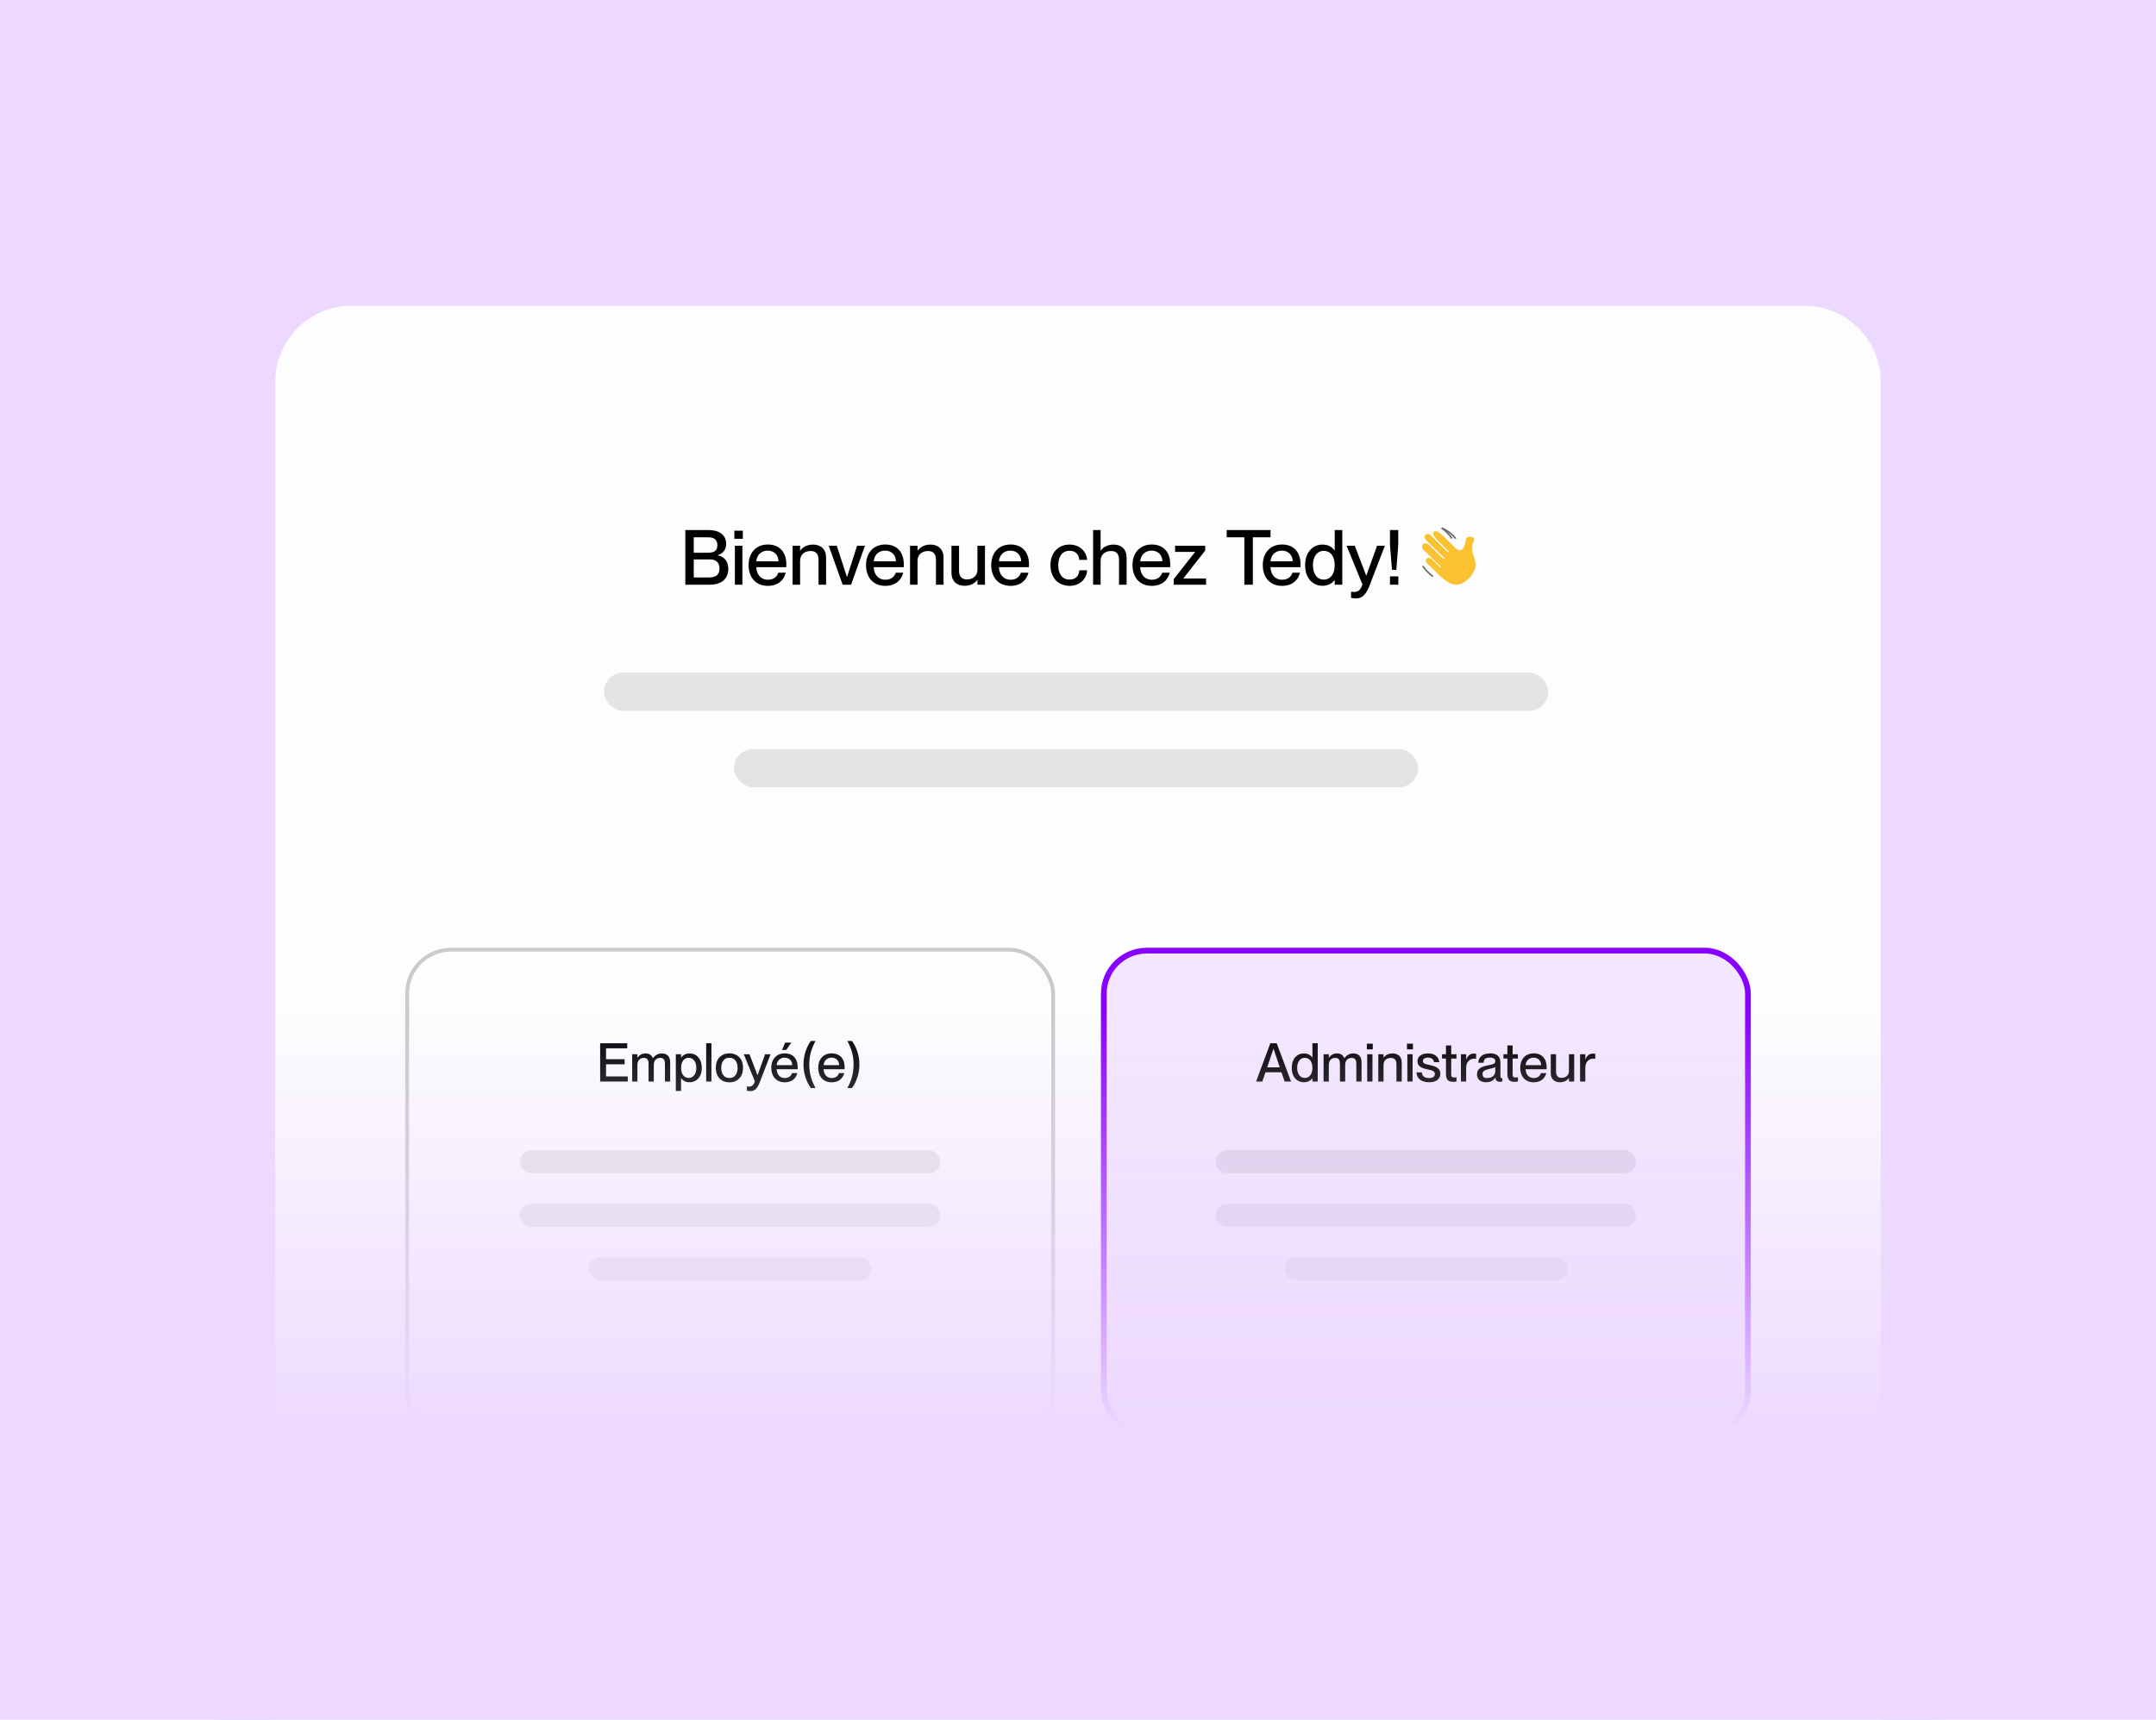 <svg width="564" height="450" viewBox="0 0 564 450" fill="none" xmlns="http://www.w3.org/2000/svg">
<rect width="564" height="450" fill="#EDD9FF"/>
<path d="M72 100C72 88.954 80.954 80 92 80H472C483.046 80 492 88.954 492 100V450H72V100Z" fill="#FDFDFD"/>
<rect opacity="0.1" x="158" y="176" width="247" height="10" rx="5" fill="black"/>
<rect opacity="0.1" x="136" y="301" width="110" height="6" rx="3" fill="black"/>
<rect opacity="0.1" x="136" y="315" width="110" height="6" rx="3" fill="black"/>
<rect opacity="0.1" x="154" y="329" width="74" height="6" rx="3" fill="black"/>
<path d="M158.539 277.162H163.397V278.492H158.539V281.67H164.223V283H156.999V272.99H164.083V274.32H158.539V277.162ZM165.375 283V275.86H166.747V276.756H166.775C167.153 276.21 167.811 275.65 168.889 275.65C169.883 275.65 170.485 276.098 170.779 276.896H170.807C171.325 276.21 172.039 275.65 173.145 275.65C174.587 275.65 175.315 276.518 175.315 278.044V283H173.943V278.422C173.943 277.47 173.747 276.826 172.697 276.826C171.675 276.826 171.031 277.54 171.031 278.618V283H169.659V278.422C169.659 277.47 169.463 276.826 168.413 276.826C167.391 276.826 166.747 277.54 166.747 278.618V283H165.375ZM178.191 282.118H178.163V285.478H176.791V275.86H178.163V276.7H178.191C178.583 276.196 179.269 275.65 180.389 275.65C182.209 275.65 183.595 277.078 183.595 279.43C183.595 281.782 182.209 283.196 180.389 283.196C179.269 283.196 178.583 282.692 178.191 282.118ZM180.165 276.798C178.933 276.798 178.177 277.806 178.177 279.43C178.177 281.04 178.933 282.062 180.165 282.062C181.509 282.062 182.153 280.83 182.153 279.43C182.153 278.03 181.509 276.798 180.165 276.798ZM184.735 272.99H186.107V283H184.735V272.99ZM190.813 283.21C188.587 283.21 187.243 281.67 187.243 279.43C187.243 277.204 188.587 275.636 190.813 275.636C193.039 275.636 194.383 277.19 194.383 279.416C194.383 281.656 193.039 283.21 190.813 283.21ZM190.813 282.076C192.269 282.076 192.955 280.914 192.955 279.43C192.955 277.932 192.269 276.784 190.813 276.784C189.343 276.784 188.671 277.932 188.671 279.43C188.671 280.914 189.343 282.076 190.813 282.076ZM197.461 282.93L194.563 275.86H196.061L198.147 281.32H198.175L200.149 275.86H201.577L198.763 283.168C198.063 284.932 197.377 285.506 196.271 285.506C195.963 285.506 195.753 285.478 195.389 285.408V284.288C195.627 284.316 195.753 284.33 195.977 284.33C196.537 284.33 197.167 284.05 197.461 282.93ZM205.389 272.822H206.999L205.655 274.754H204.563L205.389 272.822ZM205.291 283.21C203.023 283.21 201.763 281.6 201.763 279.416C201.763 277.176 203.107 275.636 205.291 275.636C207.461 275.636 208.679 277.064 208.679 279.276C208.679 279.472 208.679 279.682 208.665 279.794H203.177C203.205 280.998 203.905 282.09 205.319 282.09C206.579 282.09 207.055 281.278 207.195 280.802H208.581C208.217 282.174 207.167 283.21 205.291 283.21ZM205.249 276.756C204.101 276.756 203.261 277.54 203.177 278.716H207.237C207.237 277.596 206.467 276.756 205.249 276.756ZM212.119 272.388H213.323C212.427 274.082 211.699 275.972 211.699 278.562C211.699 281.096 212.427 283.014 213.323 284.708H212.119C211.083 283.294 210.187 281.096 210.187 278.562C210.187 275.944 211.083 273.802 212.119 272.388ZM217.568 283.21C215.3 283.21 214.04 281.6 214.04 279.416C214.04 277.176 215.384 275.636 217.568 275.636C219.738 275.636 220.956 277.064 220.956 279.276C220.956 279.472 220.956 279.682 220.942 279.794H215.454C215.482 280.998 216.182 282.09 217.596 282.09C218.856 282.09 219.332 281.278 219.472 280.802H220.858C220.494 282.174 219.444 283.21 217.568 283.21ZM217.526 276.756C216.378 276.756 215.538 277.54 215.454 278.716H219.514C219.514 277.596 218.744 276.756 217.526 276.756ZM222.873 284.708H221.669C222.579 283.014 223.293 281.11 223.293 278.52C223.293 275.986 222.579 274.082 221.669 272.388H222.873C223.923 273.802 224.819 275.986 224.819 278.52C224.819 281.138 223.923 283.294 222.873 284.708Z" fill="black"/>
<rect x="106.5" y="248.5" width="169" height="127" rx="11.5" stroke="black" stroke-opacity="0.2"/>
<rect x="288.75" y="248.75" width="168.5" height="126.5" rx="11.25" fill="#EDD9FF" fill-opacity="0.62" stroke="#8800FF" stroke-width="1.5"/>
<rect opacity="0.1" x="318" y="301" width="110" height="6" rx="3" fill="black"/>
<rect opacity="0.1" x="318" y="315" width="110" height="6" rx="3" fill="black"/>
<rect opacity="0.1" x="336" y="329" width="74" height="6" rx="3" fill="black"/>
<path d="M335.227 280.592H331.041L330.215 283H328.591L332.315 272.99H333.981L337.733 283H336.053L335.227 280.592ZM331.489 279.29H334.779L333.155 274.418H333.127L331.489 279.29ZM343.297 276.728H343.325V272.99H344.711V283H343.325V282.16H343.297C342.919 282.664 342.219 283.196 341.099 283.196C339.279 283.196 337.907 281.782 337.907 279.43C337.907 277.078 339.279 275.65 341.099 275.65C342.219 275.65 342.919 276.168 343.297 276.728ZM341.323 282.062C342.555 282.062 343.325 281.04 343.325 279.43C343.325 277.806 342.555 276.798 341.323 276.798C339.979 276.798 339.335 278.03 339.335 279.43C339.335 280.83 339.979 282.062 341.323 282.062ZM346.241 283V275.86H347.613V276.756H347.641C348.019 276.21 348.677 275.65 349.755 275.65C350.749 275.65 351.351 276.098 351.645 276.896H351.673C352.191 276.21 352.905 275.65 354.011 275.65C355.453 275.65 356.181 276.518 356.181 278.044V283H354.809V278.422C354.809 277.47 354.613 276.826 353.563 276.826C352.541 276.826 351.897 277.54 351.897 278.618V283H350.525V278.422C350.525 277.47 350.329 276.826 349.279 276.826C348.257 276.826 347.613 277.54 347.613 278.618V283H346.241ZM357.559 273.102H359.113V274.586H357.559V273.102ZM357.657 275.86H359.029V283H357.657V275.86ZM360.555 283V275.86H361.927V276.756H361.955C362.333 276.21 363.075 275.65 364.307 275.65C365.623 275.65 366.687 276.406 366.687 278.044V283H365.301V278.422C365.301 277.47 364.881 276.826 363.859 276.826C362.683 276.826 361.927 277.54 361.927 278.618V283H360.555ZM368.059 273.102H369.613V274.586H368.059V273.102ZM368.157 275.86H369.529V283H368.157V275.86ZM374.053 278.688C375.355 278.996 376.783 279.374 376.783 280.97C376.783 282.356 375.719 283.196 373.843 283.196C371.673 283.196 370.595 282.076 370.553 280.62H371.939C372.009 281.446 372.499 282.09 373.829 282.09C375.033 282.09 375.355 281.558 375.355 281.04C375.355 280.144 374.403 280.046 373.479 279.85C372.233 279.57 370.805 279.192 370.805 277.708C370.805 276.476 371.799 275.65 373.535 275.65C375.481 275.65 376.419 276.7 376.517 277.932H375.131C375.033 277.386 374.753 276.756 373.549 276.756C372.639 276.756 372.233 277.12 372.233 277.652C372.233 278.394 373.031 278.45 374.053 278.688ZM377.224 275.86H378.26V273.564H379.632V275.86H381.004V276.994H379.632V281.026C379.632 281.782 379.842 281.95 380.43 281.95C380.654 281.95 380.766 281.936 381.018 281.894V283C380.654 283.07 380.444 283.084 380.136 283.084C378.974 283.084 378.26 282.636 378.26 280.984V276.994H377.224V275.86ZM382.17 275.86H383.542V277.218H383.57C383.934 276.322 384.522 275.692 385.488 275.692C385.74 275.692 385.936 275.706 386.146 275.734V277.05C385.964 277.022 385.838 277.008 385.684 277.008C384.438 277.008 383.542 277.946 383.542 279.304V283H382.17V275.86ZM388.712 283.196C387.284 283.196 386.374 282.37 386.374 281.152C386.374 279.556 387.578 279.094 389.356 278.744C390.476 278.534 391.162 278.394 391.162 277.694C391.162 277.176 390.854 276.742 389.804 276.742C388.558 276.742 388.18 277.134 388.11 278.086H386.71C386.78 276.714 387.676 275.636 389.86 275.636C391.33 275.636 392.506 276.252 392.506 278.1V281.376C392.506 281.894 392.576 282.16 392.842 282.16C392.884 282.16 392.926 282.16 393.01 282.146V282.986C392.772 283.042 392.534 283.07 392.31 283.07C391.638 283.07 391.26 282.804 391.19 281.992H391.162C390.686 282.734 389.874 283.196 388.712 283.196ZM389.02 282.09C390.252 282.09 391.162 281.46 391.162 280.214V279.192C390.938 279.402 390.322 279.556 389.594 279.71C388.334 279.976 387.816 280.312 387.816 281.054C387.816 281.726 388.166 282.09 389.02 282.09ZM393.288 275.86H394.324V273.564H395.696V275.86H397.068V276.994H395.696V281.026C395.696 281.782 395.906 281.95 396.494 281.95C396.718 281.95 396.83 281.936 397.082 281.894V283C396.718 283.07 396.508 283.084 396.2 283.084C395.038 283.084 394.324 282.636 394.324 280.984V276.994H393.288V275.86ZM401.209 283.21C398.941 283.21 397.681 281.6 397.681 279.416C397.681 277.176 399.025 275.636 401.209 275.636C403.379 275.636 404.597 277.064 404.597 279.276C404.597 279.472 404.597 279.682 404.583 279.794H399.095C399.123 280.998 399.823 282.09 401.237 282.09C402.497 282.09 402.973 281.278 403.113 280.802H404.499C404.135 282.174 403.085 283.21 401.209 283.21ZM401.167 276.756C400.019 276.756 399.179 277.54 399.095 278.716H403.155C403.155 277.596 402.385 276.756 401.167 276.756ZM407.057 280.424C407.057 281.39 407.477 282.034 408.499 282.034C409.675 282.034 410.431 281.32 410.431 280.242V275.86H411.803V283H410.431V282.104H410.403C410.025 282.65 409.283 283.196 408.051 283.196C406.735 283.196 405.671 282.44 405.671 280.802V275.86H407.057V280.424ZM413.342 275.86H414.714V277.218H414.742C415.106 276.322 415.694 275.692 416.66 275.692C416.912 275.692 417.108 275.706 417.318 275.734V277.05C417.136 277.022 417.01 277.008 416.856 277.008C415.61 277.008 414.714 277.946 414.714 279.304V283H413.342V275.86Z" fill="black"/>
<rect opacity="0.1" x="192" y="196" width="179" height="10" rx="5" fill="black"/>
<path d="M179.28 153V138.7H185.3C188.24 138.7 189.96 140.02 189.96 142.3C189.96 144.06 188.92 144.88 187.74 145.28V145.32C189.24 145.58 190.52 146.68 190.52 148.82C190.52 151.56 188.62 153 185.66 153H179.28ZM181.48 144.64H185.24C187.04 144.64 187.66 143.9 187.66 142.62C187.66 141.36 186.9 140.6 185.4 140.6H181.48V144.64ZM181.48 151.1H185.5C187.62 151.1 188.22 150.08 188.22 148.74C188.22 147.24 187.3 146.38 185.8 146.38H181.48V151.1ZM192.103 138.86H194.323V140.98H192.103V138.86ZM192.243 142.8H194.203V153H192.243V142.8ZM200.867 153.3C197.627 153.3 195.827 151 195.827 147.88C195.827 144.68 197.747 142.48 200.867 142.48C203.967 142.48 205.707 144.52 205.707 147.68C205.707 147.96 205.707 148.26 205.687 148.42H197.847C197.887 150.14 198.887 151.7 200.907 151.7C202.707 151.7 203.387 150.54 203.587 149.86H205.567C205.047 151.82 203.547 153.3 200.867 153.3ZM200.807 144.08C199.167 144.08 197.967 145.2 197.847 146.88H203.647C203.647 145.28 202.547 144.08 200.807 144.08ZM207.341 153V142.8H209.301V144.08H209.341C209.881 143.3 210.941 142.5 212.701 142.5C214.581 142.5 216.101 143.58 216.101 145.92V153H214.121V146.46C214.121 145.1 213.521 144.18 212.061 144.18C210.381 144.18 209.301 145.2 209.301 146.74V153H207.341ZM216.792 142.8H218.892L221.552 150.98H221.592L224.212 142.8H226.272L222.632 153H220.432L216.792 142.8ZM231.589 153.3C228.349 153.3 226.549 151 226.549 147.88C226.549 144.68 228.469 142.48 231.589 142.48C234.689 142.48 236.429 144.52 236.429 147.68C236.429 147.96 236.429 148.26 236.409 148.42H228.569C228.609 150.14 229.609 151.7 231.629 151.7C233.429 151.7 234.109 150.54 234.309 149.86H236.289C235.769 151.82 234.269 153.3 231.589 153.3ZM231.529 144.08C229.889 144.08 228.689 145.2 228.569 146.88H234.369C234.369 145.28 233.269 144.08 231.529 144.08ZM238.063 153V142.8H240.023V144.08H240.063C240.603 143.3 241.663 142.5 243.423 142.5C245.303 142.5 246.823 143.58 246.823 145.92V153H244.843V146.46C244.843 145.1 244.243 144.18 242.783 144.18C241.103 144.18 240.023 145.2 240.023 146.74V153H238.063ZM250.881 149.32C250.881 150.7 251.481 151.62 252.941 151.62C254.621 151.62 255.701 150.6 255.701 149.06V142.8H257.661V153H255.701V151.72H255.661C255.121 152.5 254.061 153.28 252.301 153.28C250.421 153.28 248.901 152.2 248.901 149.86V142.8H250.881V149.32ZM264.343 153.3C261.103 153.3 259.303 151 259.303 147.88C259.303 144.68 261.223 142.48 264.343 142.48C267.443 142.48 269.183 144.52 269.183 147.68C269.183 147.96 269.183 148.26 269.163 148.42H261.323C261.363 150.14 262.363 151.7 264.383 151.7C266.183 151.7 266.863 150.54 267.063 149.86H269.043C268.523 151.82 267.023 153.3 264.343 153.3ZM264.283 144.08C262.643 144.08 261.443 145.2 261.323 146.88H267.123C267.123 145.28 266.023 144.08 264.283 144.08ZM282.351 146.5C282.271 145.44 281.671 144.12 279.791 144.12C277.631 144.12 276.831 145.98 276.831 147.9C276.831 149.82 277.631 151.66 279.791 151.66C281.671 151.66 282.271 150.38 282.351 149.22H284.391C284.251 151.56 282.411 153.3 279.811 153.3C276.771 153.3 274.791 151.1 274.791 147.9C274.791 144.7 276.771 142.5 279.791 142.5C282.411 142.5 284.151 144.2 284.391 146.5H282.351ZM292.734 146.46C292.734 145.1 292.134 144.18 290.674 144.18C288.994 144.18 287.914 145.2 287.914 146.74V153H285.954V138.7H287.914V144.08H287.954C288.494 143.3 289.554 142.5 291.314 142.5C293.194 142.5 294.714 143.58 294.714 145.92V153H292.734V146.46ZM301.296 153.3C298.056 153.3 296.256 151 296.256 147.88C296.256 144.68 298.176 142.48 301.296 142.48C304.396 142.48 306.136 144.52 306.136 147.68C306.136 147.96 306.136 148.26 306.116 148.42H298.276C298.316 150.14 299.316 151.7 301.336 151.7C303.136 151.7 303.816 150.54 304.016 149.86H305.996C305.476 151.82 303.976 153.3 301.296 153.3ZM301.236 144.08C299.596 144.08 298.396 145.2 298.276 146.88H304.076C304.076 145.28 302.976 144.08 301.236 144.08ZM307.037 151.54L312.617 144.46V144.42H307.397V142.8H315.277V144.06L309.557 151.34V151.38H315.497V153H307.037V151.54ZM325.52 153V140.6H320.9V138.7H332.36V140.6H327.74V153H325.52ZM335.378 153.3C332.138 153.3 330.338 151 330.338 147.88C330.338 144.68 332.258 142.48 335.378 142.48C338.478 142.48 340.218 144.52 340.218 147.68C340.218 147.96 340.218 148.26 340.198 148.42H332.358C332.398 150.14 333.398 151.7 335.418 151.7C337.218 151.7 337.898 150.54 338.098 149.86H340.078C339.558 151.82 338.058 153.3 335.378 153.3ZM335.318 144.08C333.678 144.08 332.478 145.2 332.358 146.88H338.158C338.158 145.28 337.058 144.08 335.318 144.08ZM349.113 144.04H349.153V138.7H351.133V153H349.153V151.8H349.113C348.573 152.52 347.573 153.28 345.973 153.28C343.373 153.28 341.413 151.26 341.413 147.9C341.413 144.54 343.373 142.5 345.973 142.5C347.573 142.5 348.573 143.24 349.113 144.04ZM346.293 151.66C348.053 151.66 349.153 150.2 349.153 147.9C349.153 145.58 348.053 144.14 346.293 144.14C344.373 144.14 343.452 145.9 343.452 147.9C343.452 149.9 344.373 151.66 346.293 151.66ZM356.401 152.9L352.261 142.8H354.401L357.381 150.6H357.421L360.241 142.8H362.281L358.261 153.24C357.261 155.76 356.281 156.58 354.701 156.58C354.261 156.58 353.961 156.54 353.441 156.44V154.84C353.781 154.88 353.961 154.9 354.281 154.9C355.081 154.9 355.981 154.5 356.401 152.9ZM363.615 138.7H365.775V142.58L365.275 149.1H364.135L363.615 142.58V138.7ZM363.615 150.82H365.795V153H363.615V150.82Z" fill="black"/>
<path d="M385.869 148.717C385.869 148.717 385.479 150.296 383.854 151.71C383.512 152.008 383.185 152.234 382.897 152.421C381.844 153.102 380.498 153.19 379.364 152.644C379.351 152.638 379.339 152.631 379.326 152.625C378.048 151.999 376.44 150.44 376.44 150.44L373.309 147.395C373.309 147.395 372.556 146.786 373.23 146.175C373.236 146.17 373.241 146.165 373.246 146.16C373.577 145.869 374.084 145.884 374.399 146.19L376.758 148.483C377.064 148.581 376.94 148.307 376.94 148.307L372.45 143.944C372.45 143.944 371.592 143.092 372.246 142.406C372.546 142.09 372.92 142.113 373.205 142.204C373.421 142.273 373.616 142.396 373.777 142.553L377.646 146.312C378.003 146.395 377.804 145.962 377.804 145.962L372.969 141.264C372.969 141.264 372.324 140.529 372.901 139.945C373.461 139.379 374.224 140.044 374.224 140.044C374.224 140.044 378.584 144.412 378.788 144.478C378.864 144.503 378.919 144.47 378.957 144.419C379.034 144.318 378.944 144.247 378.854 144.157L375.865 141.186C375.865 141.186 374.404 139.91 375.085 139.208C375.808 138.461 377.222 139.966 377.222 139.966L380.649 143.296C380.649 143.296 381.919 144.95 382.884 143.226C383.601 141.944 383.092 140.725 384.144 140.494C385.196 140.263 386.044 140.889 385.467 141.779C384.89 142.67 385.162 144.516 385.162 144.516C385.162 144.516 386.396 147.218 385.869 148.717Z" fill="#FAC130"/>
<path d="M379.648 141C378.963 140.028 378.28 139.352 377.827 138.957C377.336 138.528 377.003 138.327 377 138.325L377.228 138C377.285 138.034 378.636 138.852 380 140.789L379.648 141Z" fill="#6B6B6B"/>
<path d="M380.556 141C379.165 139.124 377.022 138.306 377 138.298L377.24 138C377.263 138.009 377.827 138.222 378.574 138.68C379.26 139.101 380.238 139.818 381 140.847L380.556 141Z" fill="#6B6B6B"/>
<path d="M374.772 151C374.715 150.966 373.364 150.148 372 148.211L372.352 148C373.037 148.972 373.72 149.648 374.173 150.043C374.664 150.472 374.997 150.673 375 150.674L374.772 151Z" fill="#6B6B6B"/>
<path d="M0 264H564V390C564 423.137 537.137 450 504 450H60C26.863 450 0 423.137 0 390V264Z" fill="url(#paint0_linear_2806_1641)"/>
<defs>
<linearGradient id="paint0_linear_2806_1641" x1="282" y1="264" x2="282" y2="450" gradientUnits="userSpaceOnUse">
<stop stop-color="#EDD9FF" stop-opacity="0"/>
<stop offset="0.59" stop-color="#EDD9FF"/>
</linearGradient>
</defs>
</svg>
